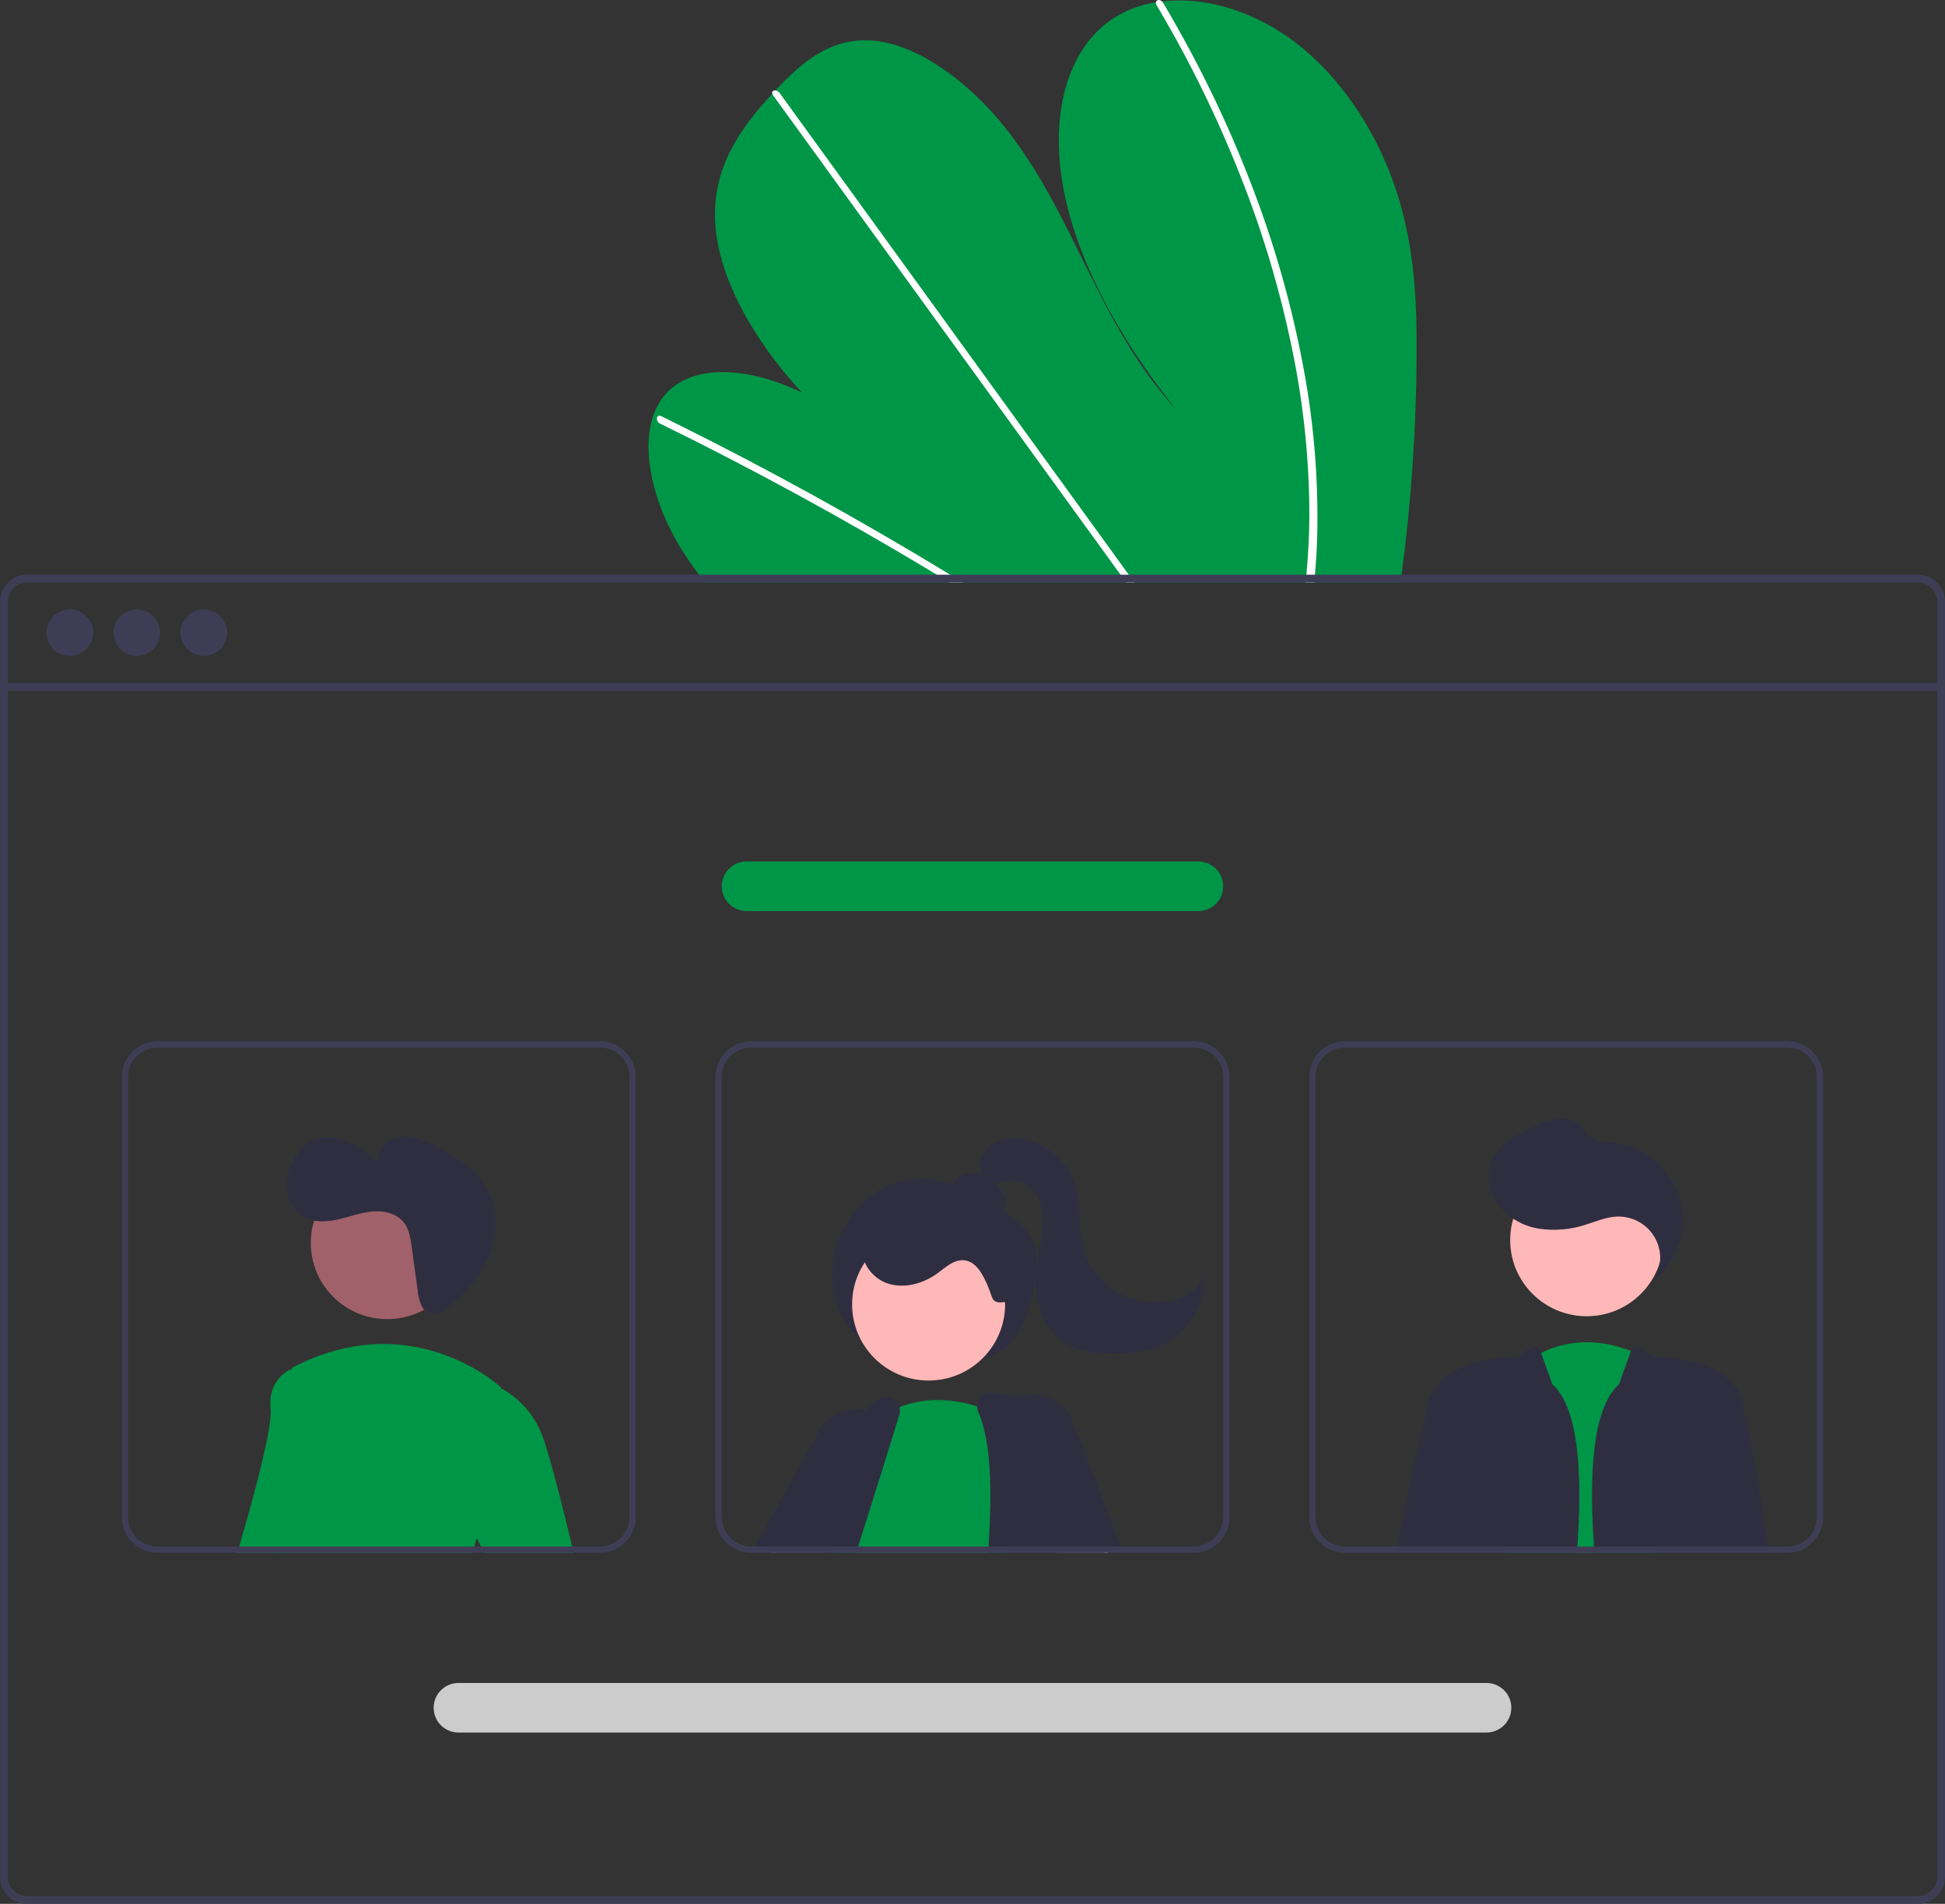 <svg width="141" height="138" viewBox="0 0 141 138" fill="none" xmlns="http://www.w3.org/2000/svg">
<rect x="0" y="0" width="141" height="138" fill="#333333" stroke="none"/>
<g clip-path="url(#clip0_224_1011)">
<path d="M102.696 25.641C102.678 30.998 102.314 36.349 101.605 41.659C101.58 41.846 101.553 42.032 101.528 42.219H51.112C50.963 42.035 50.816 41.848 50.674 41.659C50.2 41.035 49.755 40.392 49.346 39.727C47.382 36.523 46.469 32.764 47.348 30.162L47.363 30.121C47.553 29.552 47.854 29.025 48.249 28.571C50.272 26.279 54.39 26.636 58.136 28.456C54.765 24.825 52.071 20.235 51.846 16.125C51.624 12.116 53.715 9.24 55.987 6.793C56.061 6.713 56.136 6.634 56.21 6.555C56.246 6.515 56.285 6.477 56.321 6.436C58.093 4.571 60.162 2.731 63.172 2.935C66.473 3.16 70.147 5.89 72.73 9.081C75.313 12.269 77.038 15.898 78.786 19.439C80.536 22.978 82.428 26.607 85.221 29.625C81.434 24.913 78.372 19.545 77.223 14.314C76.074 9.083 77.031 4.048 80.368 1.562C81.382 0.831 82.556 0.352 83.794 0.165C83.938 0.14 84.085 0.12 84.234 0.102C87.334 -0.267 91.044 0.781 94.21 3.315C97.696 6.106 100.126 10.258 101.345 14.206C102.565 18.154 102.713 21.96 102.696 25.641Z" fill="#009647"/>
<path d="M69.803 42.219H68.839C68.532 42.03 68.224 41.844 67.914 41.659C67.722 41.54 67.528 41.426 67.333 41.309C64.125 39.383 60.897 37.537 57.649 35.77C54.404 34.002 51.144 32.316 47.867 30.712C47.78 30.675 47.709 30.609 47.666 30.525C47.623 30.442 47.611 30.346 47.632 30.254C47.636 30.242 47.641 30.23 47.648 30.22C47.693 30.135 47.795 30.099 47.944 30.171C48.346 30.369 48.75 30.566 49.152 30.768C52.437 32.4 55.709 34.113 58.967 35.91C62.223 37.705 65.461 39.58 68.681 41.536C68.749 41.576 68.817 41.619 68.885 41.659C69.192 41.846 69.496 42.032 69.803 42.219Z" fill="white"/>
<path d="M82.234 42.219H81.638C81.502 42.032 81.369 41.846 81.233 41.659C78.05 37.269 74.867 32.878 71.684 28.488C66.473 21.3 61.263 14.112 56.055 6.924C56.024 6.885 56.001 6.841 55.987 6.793C55.942 6.634 56.059 6.539 56.21 6.555C56.274 6.564 56.335 6.586 56.39 6.62C56.444 6.654 56.491 6.7 56.526 6.753C59.448 10.784 62.369 14.813 65.29 18.842C70.474 25.994 75.658 33.145 80.841 40.295C81.17 40.749 81.5 41.206 81.829 41.659C81.965 41.846 82.1 42.032 82.234 42.219Z" fill="white"/>
<path d="M95.495 38.7C95.47 39.7 95.409 40.684 95.328 41.659C95.312 41.846 95.296 42.032 95.28 42.219H94.655C94.673 42.032 94.691 41.846 94.707 41.659C94.831 40.251 94.917 38.826 94.921 37.363C94.915 33.308 94.495 29.264 93.668 25.293C92.789 21.017 91.537 16.825 89.927 12.766C88.237 8.484 86.205 4.344 83.85 0.385C83.806 0.321 83.786 0.243 83.794 0.165C83.819 -0.013 84.056 -0.067 84.234 0.102C84.269 0.135 84.3 0.173 84.324 0.214C84.616 0.706 84.902 1.2 85.183 1.695C87.451 5.676 89.397 9.832 91.001 14.121C92.53 18.194 93.699 22.392 94.494 26.668C95.24 30.634 95.575 34.666 95.495 38.7Z" fill="white"/>
<path d="M139.029 41.659H1.969C1.447 41.66 0.946 41.867 0.577 42.234C0.208 42.601 0 43.099 0 43.619V136.041C0 136.56 0.208 137.058 0.577 137.426C0.946 137.793 1.447 138 1.969 138H139.029C139.313 138 139.595 137.939 139.853 137.82C140.112 137.701 140.341 137.528 140.526 137.312C140.542 137.296 140.556 137.278 140.569 137.258C140.686 137.116 140.782 136.956 140.851 136.784C140.95 136.549 141.001 136.296 141 136.041V43.619C140.999 43.099 140.792 42.6 140.422 42.233C140.052 41.866 139.551 41.659 139.029 41.659ZM140.438 136.041C140.438 136.314 140.357 136.581 140.205 136.809C140.07 137.01 139.887 137.173 139.672 137.285C139.473 137.388 139.253 137.441 139.029 137.441H1.969C1.596 137.44 1.238 137.292 0.975 137.03C0.711 136.768 0.563 136.412 0.562 136.041V43.619C0.563 43.248 0.711 42.892 0.975 42.629C1.238 42.367 1.596 42.219 1.969 42.219H139.029C139.402 42.219 139.76 42.366 140.024 42.629C140.289 42.891 140.437 43.247 140.438 43.619V136.041Z" fill="#3F3D56"/>
<path d="M140.718 49.512H0.281V50.072H140.718V49.512Z" fill="#3F3D56"/>
<path d="M5.065 47.541C5.998 47.541 6.754 46.788 6.754 45.86C6.754 44.932 5.998 44.18 5.065 44.18C4.132 44.18 3.376 44.932 3.376 45.86C3.376 46.788 4.132 47.541 5.065 47.541Z" fill="#3F3D56"/>
<path d="M9.92 47.541C10.852 47.541 11.608 46.788 11.608 45.86C11.608 44.932 10.852 44.18 9.92 44.18C8.987 44.18 8.231 44.932 8.231 45.86C8.231 46.788 8.987 47.541 9.92 47.541Z" fill="#3F3D56"/>
<path d="M14.775 47.541C15.707 47.541 16.463 46.788 16.463 45.86C16.463 44.932 15.707 44.18 14.775 44.18C13.842 44.18 13.086 44.932 13.086 45.86C13.086 46.788 13.842 47.541 14.775 47.541Z" fill="#3F3D56"/>
<path d="M62.541 97.13C60.852 96.036 60.012 93.494 60.426 91.168C60.84 88.843 62.398 86.841 64.266 85.977C65.175 85.57 66.171 85.393 67.166 85.463C68.16 85.534 69.121 85.849 69.963 86.38C71.676 87.422 74.099 87.993 74.912 90.079C75.537 91.682 74.745 94.936 73.903 96.493C73.176 97.839 71.794 98.454 70.496 98.722C69.059 99.013 67.576 98.994 66.148 98.666C64.72 98.338 63.379 97.709 62.216 96.82L62.541 97.13Z" fill="#2F2E41"/>
<path d="M61.66 109.479L60.31 111.796L60.132 112.102L59.872 112.551H55.891L56.16 112.102L56.855 110.935L58.477 108.212L60.312 108.942L61.66 109.479Z" fill="#FFB8B8"/>
<path d="M55.593 112.551L54.866 112.102L54.776 112.045L59.339 103.77C59.535 103.412 59.801 103.096 60.121 102.84C60.441 102.585 60.808 102.395 61.202 102.282C61.699 102.135 62.226 102.116 62.733 102.226C63.029 102.288 63.313 102.394 63.577 102.541C63.686 102.6 63.791 102.666 63.891 102.738C64.277 103.008 64.594 103.363 64.817 103.777C65.082 104.26 65.213 104.806 65.196 105.357C65.18 105.907 65.016 106.444 64.722 106.911L62.963 109.709L61.459 112.102L61.177 112.551H55.593Z" fill="#2F2E41"/>
<path d="M67.317 100.067C70.38 100.067 72.863 97.596 72.863 94.548C72.863 91.501 70.38 89.03 67.317 89.03C64.254 89.03 61.772 91.501 61.772 94.548C61.772 97.596 64.254 100.067 67.317 100.067Z" fill="#FFB8B8"/>
<path d="M72.885 112.551H60.418L60.475 112.391C60.443 112.295 60.414 112.198 60.387 112.102C60.358 112 60.333 111.897 60.31 111.796C60.108 110.855 60.108 109.883 60.312 108.942C61.001 105.576 63.749 102.842 63.749 102.842C63.796 102.806 63.844 102.772 63.891 102.738C64.3 102.441 64.743 102.193 65.212 102.001C67.253 101.159 69.394 101.498 70.832 101.934C71.333 102.085 71.823 102.27 72.298 102.489C72.465 102.568 72.555 102.617 72.555 102.617L72.697 106.934L72.869 112.102L72.885 112.551Z" fill="#009647"/>
<path d="M78.651 112.102L77.699 107.28L76.737 102.417C76.697 102.216 76.597 102.032 76.449 101.889C76.302 101.746 76.115 101.65 75.912 101.615L73.898 101.269L72.024 100.948C71.844 100.915 71.657 100.933 71.486 100.998C71.314 101.063 71.164 101.174 71.051 101.318C70.91 101.493 70.833 101.71 70.832 101.934C70.832 102.072 70.861 102.209 70.916 102.336C71.893 104.606 71.911 108.199 71.663 112.102C71.652 112.25 71.643 112.4 71.631 112.551H78.742L78.651 112.102Z" fill="#2F2E41"/>
<path d="M65.212 102.001C65.171 101.838 65.089 101.687 64.974 101.563C64.86 101.439 64.716 101.345 64.556 101.289C64.396 101.234 64.224 101.219 64.057 101.246C63.89 101.273 63.732 101.341 63.598 101.444L62.733 102.226L59.192 105.435C59.082 105.533 58.995 105.656 58.939 105.792C58.54 106.743 57.761 108.619 56.855 110.935C56.709 111.313 56.557 111.702 56.401 112.102C56.347 112.25 56.288 112.4 56.23 112.551H62.065C62.112 112.4 62.159 112.25 62.207 112.102C62.466 111.286 62.719 110.486 62.963 109.709C63.677 107.45 64.32 105.399 64.817 103.777C64.955 103.327 65.08 102.912 65.194 102.532C65.247 102.36 65.253 102.177 65.212 102.001Z" fill="#2F2E41"/>
<path d="M79.961 112.551H80.338L80.286 112.425L80.148 112.102L78.024 107.084L77.699 107.28L75.088 108.85L76.427 112.102L76.612 112.551H78.742H79.961Z" fill="#FFB8B8"/>
<path d="M77.807 103.105C77.519 102.356 76.952 101.747 76.224 101.405C75.495 101.062 74.662 101.014 73.898 101.269C73.801 101.301 73.705 101.339 73.612 101.381C73.077 101.619 72.621 102.003 72.298 102.489C72.166 102.683 72.057 102.892 71.975 103.111C71.828 103.492 71.759 103.898 71.771 104.306C71.783 104.714 71.876 105.115 72.045 105.487L72.697 106.934L75.032 112.102L75.235 112.551H79.961L80.286 112.425L81.131 112.102L81.248 112.057L77.807 103.105Z" fill="#2F2E41"/>
<path d="M71.673 88.21C71.866 88.268 72.073 88.26 72.262 88.189C72.451 88.118 72.611 87.987 72.717 87.816C72.817 87.642 72.876 87.447 72.89 87.247C72.903 87.047 72.87 86.846 72.793 86.66C72.636 86.29 72.388 85.964 72.072 85.713C71.713 85.39 71.276 85.165 70.803 85.06C70.567 85.009 70.323 85.01 70.087 85.061C69.851 85.113 69.629 85.214 69.436 85.359C69.247 85.508 69.106 85.71 69.033 85.939C68.96 86.168 68.957 86.414 69.024 86.644C69.168 87.059 69.557 87.337 69.945 87.543C70.716 87.953 71.566 88.193 72.438 88.249L71.673 88.21Z" fill="#2F2E41"/>
<path d="M72.752 94.384C71.86 94.506 71.975 94.054 71.618 93.232C71.261 92.41 70.783 91.434 69.887 91.351C69.152 91.283 68.547 91.867 67.952 92.301C66.892 93.074 65.463 93.452 64.233 92.989C63.004 92.525 62.15 91.067 62.616 89.844C62.762 89.506 62.975 89.201 63.243 88.949C63.511 88.697 63.829 88.502 64.176 88.376C64.872 88.13 65.611 88.028 66.349 88.076C67.988 88.128 69.597 88.538 71.06 89.276C72.07 89.787 73.053 90.517 73.436 91.578C73.819 92.639 74.071 94.129 72.975 94.416L72.752 94.384Z" fill="#2F2E41"/>
<path d="M71.217 85.293C70.777 84.529 71.14 83.482 71.862 82.972C72.583 82.462 73.55 82.412 74.41 82.616C75.261 82.829 76.041 83.262 76.671 83.869C77.301 84.477 77.76 85.239 78.001 86.079C78.366 87.414 78.149 88.848 78.458 90.197C78.623 90.916 78.934 91.594 79.372 92.189C79.81 92.783 80.366 93.283 81.005 93.656C81.644 94.029 82.353 94.268 83.089 94.358C83.825 94.448 84.571 94.387 85.282 94.18C86.208 93.909 87.15 93.251 87.241 92.294C87.337 93.393 87.085 94.493 86.521 95.442C85.957 96.391 85.109 97.14 84.096 97.586C82.903 98.081 81.571 98.114 80.279 98.08C79.436 98.059 78.575 98.008 77.798 97.684C77.26 97.44 76.777 97.092 76.376 96.659C75.975 96.227 75.665 95.72 75.464 95.167C75.069 94.055 74.962 92.862 75.154 91.698C75.281 90.793 75.534 89.906 75.605 88.995C75.676 88.084 75.541 87.111 74.977 86.39C74.412 85.669 73.334 85.301 72.531 85.745C72.209 85.924 71.948 86.215 71.598 86.33C71.248 86.446 70.751 86.243 70.783 85.877L71.217 85.293Z" fill="#2F2E41"/>
<path d="M109.062 112.551L109.105 112.102L110.379 98.916C110.796 98.591 111.245 98.307 111.718 98.069C114.339 96.755 116.868 97.384 118.236 97.928C118.599 98.069 118.95 98.24 119.284 98.438L120.029 112.102L120.054 112.551H109.062Z" fill="#009647"/>
<path d="M115.026 95.407C118.089 95.407 120.572 92.936 120.572 89.888C120.572 86.841 118.089 84.37 115.026 84.37C111.963 84.37 109.48 86.841 109.48 89.888C109.48 92.936 111.963 95.407 115.026 95.407Z" fill="#FFB8B8"/>
<path d="M119.526 93.254C119.938 92.821 120.212 92.277 120.312 91.689C120.412 91.102 120.335 90.498 120.089 89.954C119.844 89.41 119.441 88.952 118.933 88.637C118.425 88.321 117.834 88.164 117.235 88.183C116.468 88.209 115.746 88.521 115.014 88.751C113.904 89.126 112.721 89.232 111.562 89.06C110.397 88.88 109.345 88.262 108.623 87.333C107.937 86.394 107.723 85.093 108.208 84.037C108.767 82.819 110.075 82.147 111.304 81.602C111.8 81.354 112.33 81.181 112.877 81.088C113.15 81.042 113.431 81.054 113.7 81.121C113.969 81.189 114.221 81.311 114.44 81.48C114.786 81.776 114.989 82.22 115.365 82.476C115.788 82.765 116.338 82.757 116.848 82.808C117.998 82.923 119.086 83.383 119.967 84.128C120.847 84.872 121.479 85.866 121.779 86.977C122.078 88.088 122.03 89.263 121.642 90.346C121.253 91.43 120.543 92.369 119.605 93.041L119.526 93.254Z" fill="#2F2E41"/>
<path d="M112.544 100.352L111.718 98.069L111.666 97.927C111.642 97.859 111.602 97.799 111.55 97.749C111.499 97.698 111.436 97.661 111.368 97.638C111.299 97.616 111.227 97.609 111.155 97.619C111.084 97.629 111.016 97.654 110.956 97.694L110.017 98.317C110.017 98.317 104 98.317 103.517 101.909C103.51 101.966 103.501 102.028 103.494 102.096C103.494 102.099 103.493 102.102 103.492 102.105C103.431 102.341 102.295 106.709 101.32 112.102C101.293 112.25 101.265 112.4 101.238 112.551H114.314C114.74 107.134 114.502 102.097 112.544 100.352Z" fill="#2F2E41"/>
<path d="M128.142 112.102C127.429 106.57 126.408 102.096 126.408 102.096C126.399 102.028 126.39 101.966 126.383 101.909C125.902 98.317 119.885 98.317 119.885 98.317L118.947 97.694C118.887 97.655 118.819 97.629 118.747 97.619C118.676 97.61 118.603 97.616 118.535 97.639C118.466 97.661 118.404 97.699 118.352 97.749C118.3 97.799 118.261 97.86 118.236 97.928L117.358 100.352C115.4 102.097 115.162 107.134 115.588 112.551L128.199 112.551C128.181 112.4 128.16 112.25 128.142 112.102Z" fill="#2F2E41"/>
<path d="M22.224 99.505L20.883 112.102L20.836 112.551H17.207C17.25 112.405 17.293 112.254 17.338 112.102C18.368 108.587 19.77 103.458 19.619 102.098C19.382 99.977 21.041 99.269 21.041 99.269L21.145 99.289L22.224 99.505Z" fill="#009647"/>
<path d="M28.076 95.617C31.139 95.617 33.622 93.146 33.622 90.098C33.622 87.05 31.139 84.58 28.076 84.58C25.014 84.58 22.53 87.05 22.53 90.098C22.53 93.146 25.014 95.617 28.076 95.617Z" fill="#A0616A"/>
<path d="M35.255 109.877C34.976 110.39 34.746 110.929 34.571 111.486C34.506 111.684 34.442 111.89 34.384 112.102C34.341 112.248 34.302 112.398 34.264 112.551H19.637C19.657 112.403 19.675 112.252 19.695 112.102C20.443 106.226 21.048 100.262 21.145 99.289C21.154 99.197 21.159 99.15 21.159 99.15C29.924 94.553 36.321 100.566 36.321 100.566C36.321 100.566 36.33 100.608 36.344 100.691C36.484 101.532 37.197 106.439 35.255 109.877Z" fill="#009647"/>
<path d="M34.571 111.486L33.596 109.405L33.833 101.154L36.344 100.691L36.432 100.676C37.73 101.427 38.734 102.592 39.281 103.983C39.769 105.197 40.697 108.846 41.481 112.102C41.517 112.252 41.553 112.403 41.589 112.551H35.07L34.86 112.102L34.571 111.486Z" fill="#009647"/>
<path d="M43.492 75.476H11.425C10.737 75.477 10.077 75.749 9.591 76.233C9.105 76.717 8.831 77.373 8.83 78.058V109.969C8.831 110.654 9.105 111.31 9.591 111.794C10.077 112.278 10.737 112.55 11.425 112.551H43.492C44.181 112.55 44.84 112.278 45.327 111.794C45.813 111.31 46.086 110.654 46.087 109.969V78.058C46.086 77.373 45.813 76.717 45.327 76.233C44.84 75.749 44.181 75.477 43.492 75.476ZM45.635 109.969C45.635 110.535 45.409 111.077 45.007 111.476C44.605 111.876 44.061 112.101 43.492 112.102H11.425C10.857 112.101 10.312 111.876 9.91 111.476C9.509 111.076 9.283 110.534 9.282 109.969V78.058C9.283 77.493 9.509 76.951 9.91 76.551C10.312 76.151 10.857 75.926 11.425 75.925H43.492C44.061 75.926 44.605 76.151 45.007 76.551C45.409 76.95 45.635 77.493 45.635 78.058V109.969ZM20.883 112.102L20.836 112.551H34.264C34.302 112.398 34.341 112.248 34.384 112.102H20.883Z" fill="#3F3D56"/>
<path d="M86.532 75.476H54.464C53.776 75.477 53.117 75.749 52.63 76.233C52.144 76.717 51.87 77.373 51.87 78.058V109.969C51.87 110.654 52.144 111.31 52.63 111.794C53.117 112.278 53.776 112.55 54.464 112.551H86.532C87.22 112.55 87.88 112.278 88.366 111.794C88.853 111.31 89.126 110.654 89.126 109.969V78.058C89.126 77.373 88.853 76.717 88.366 76.233C87.88 75.749 87.22 75.477 86.532 75.476ZM88.675 109.969C88.674 110.535 88.448 111.077 88.047 111.476C87.645 111.876 87.1 112.101 86.532 112.102H54.464C53.896 112.101 53.352 111.876 52.95 111.476C52.548 111.076 52.322 110.534 52.321 109.969V78.058C52.322 77.493 52.548 76.951 52.95 76.551C53.352 76.151 53.896 75.926 54.464 75.925H86.532C87.1 75.926 87.645 76.151 88.047 76.551C88.448 76.95 88.674 77.493 88.675 78.058V109.969ZM60.387 112.102C60.414 112.198 60.443 112.295 60.475 112.391L60.418 112.551H71.632C71.643 112.4 71.652 112.25 71.663 112.102H60.387Z" fill="#3F3D56"/>
<path d="M129.574 75.476H97.506C96.818 75.477 96.158 75.749 95.672 76.233C95.185 76.717 94.912 77.373 94.911 78.058V109.969C94.912 110.654 95.185 111.31 95.672 111.794C96.158 112.278 96.818 112.551 97.506 112.551H129.574C130.262 112.55 130.921 112.278 131.407 111.794C131.894 111.31 132.167 110.654 132.168 109.969V78.058C132.167 77.373 131.894 76.717 131.407 76.233C130.921 75.749 130.262 75.477 129.574 75.476ZM131.717 109.969C131.716 110.534 131.49 111.076 131.088 111.476C130.686 111.876 130.142 112.101 129.574 112.102H97.506C96.938 112.101 96.393 111.876 95.991 111.476C95.589 111.077 95.364 110.535 95.363 109.969V78.058C95.364 77.493 95.589 76.95 95.991 76.551C96.393 76.151 96.938 75.926 97.506 75.925H129.574C130.142 75.926 130.686 76.151 131.088 76.551C131.49 76.951 131.716 77.493 131.717 78.058V109.969ZM114.348 112.102C114.337 112.25 114.326 112.4 114.314 112.551H124.044C124.062 112.403 124.082 112.252 124.1 112.102H114.348Z" fill="#3F3D56"/>
<path d="M107.756 125.583H33.242C32.763 125.583 32.304 125.394 31.965 125.057C31.626 124.72 31.436 124.262 31.436 123.786C31.436 123.309 31.626 122.852 31.965 122.515C32.304 122.178 32.763 121.988 33.242 121.988H107.756C108.235 121.988 108.695 122.178 109.033 122.515C109.372 122.852 109.562 123.309 109.562 123.786C109.562 124.262 109.372 124.72 109.033 125.057C108.695 125.394 108.235 125.583 107.756 125.583Z" fill="#CCCCCC"/>
<path d="M86.87 66.039H54.129C53.65 66.039 53.19 65.85 52.851 65.512C52.513 65.175 52.322 64.718 52.322 64.241C52.322 63.765 52.513 63.307 52.851 62.97C53.19 62.633 53.65 62.444 54.129 62.444H86.87C87.349 62.444 87.808 62.633 88.147 62.97C88.486 63.307 88.676 63.765 88.676 64.241C88.676 64.718 88.486 65.175 88.147 65.512C87.808 65.85 87.349 66.039 86.87 66.039Z" fill="#009647"/>
<path d="M30.729 94.906C30.917 95.091 31.165 95.201 31.428 95.218C31.692 95.235 31.952 95.157 32.162 94.998C33.469 94.034 34.617 92.834 35.295 91.37C36.074 89.692 36.16 87.634 35.222 86.04C34.429 84.692 33.029 83.823 31.633 83.109C31.091 82.804 30.507 82.58 29.9 82.444C29.287 82.309 28.645 82.412 28.105 82.732C27.841 82.897 27.633 83.137 27.508 83.421C27.383 83.706 27.347 84.021 27.405 84.326C26.734 83.564 25.876 82.991 24.914 82.662C24.308 82.426 23.645 82.378 23.011 82.524C22.126 82.774 21.479 83.557 21.125 84.403C20.839 85.047 20.741 85.757 20.84 86.454C20.893 86.8 21.018 87.132 21.207 87.427C21.397 87.723 21.646 87.976 21.94 88.169C22.672 88.62 23.607 88.587 24.448 88.403C25.288 88.219 26.103 87.899 26.96 87.818C27.817 87.737 28.772 87.949 29.294 88.631C29.661 89.111 29.755 89.738 29.838 90.336L30.267 93.446C30.302 93.896 30.417 94.336 30.608 94.745C30.641 94.804 30.681 94.858 30.729 94.906Z" fill="#2F2E41"/>
</g>
<defs>
<clipPath id="clip0_224_1011">
<rect width="141" height="138" fill="white"/>
</clipPath>
</defs>
</svg>
